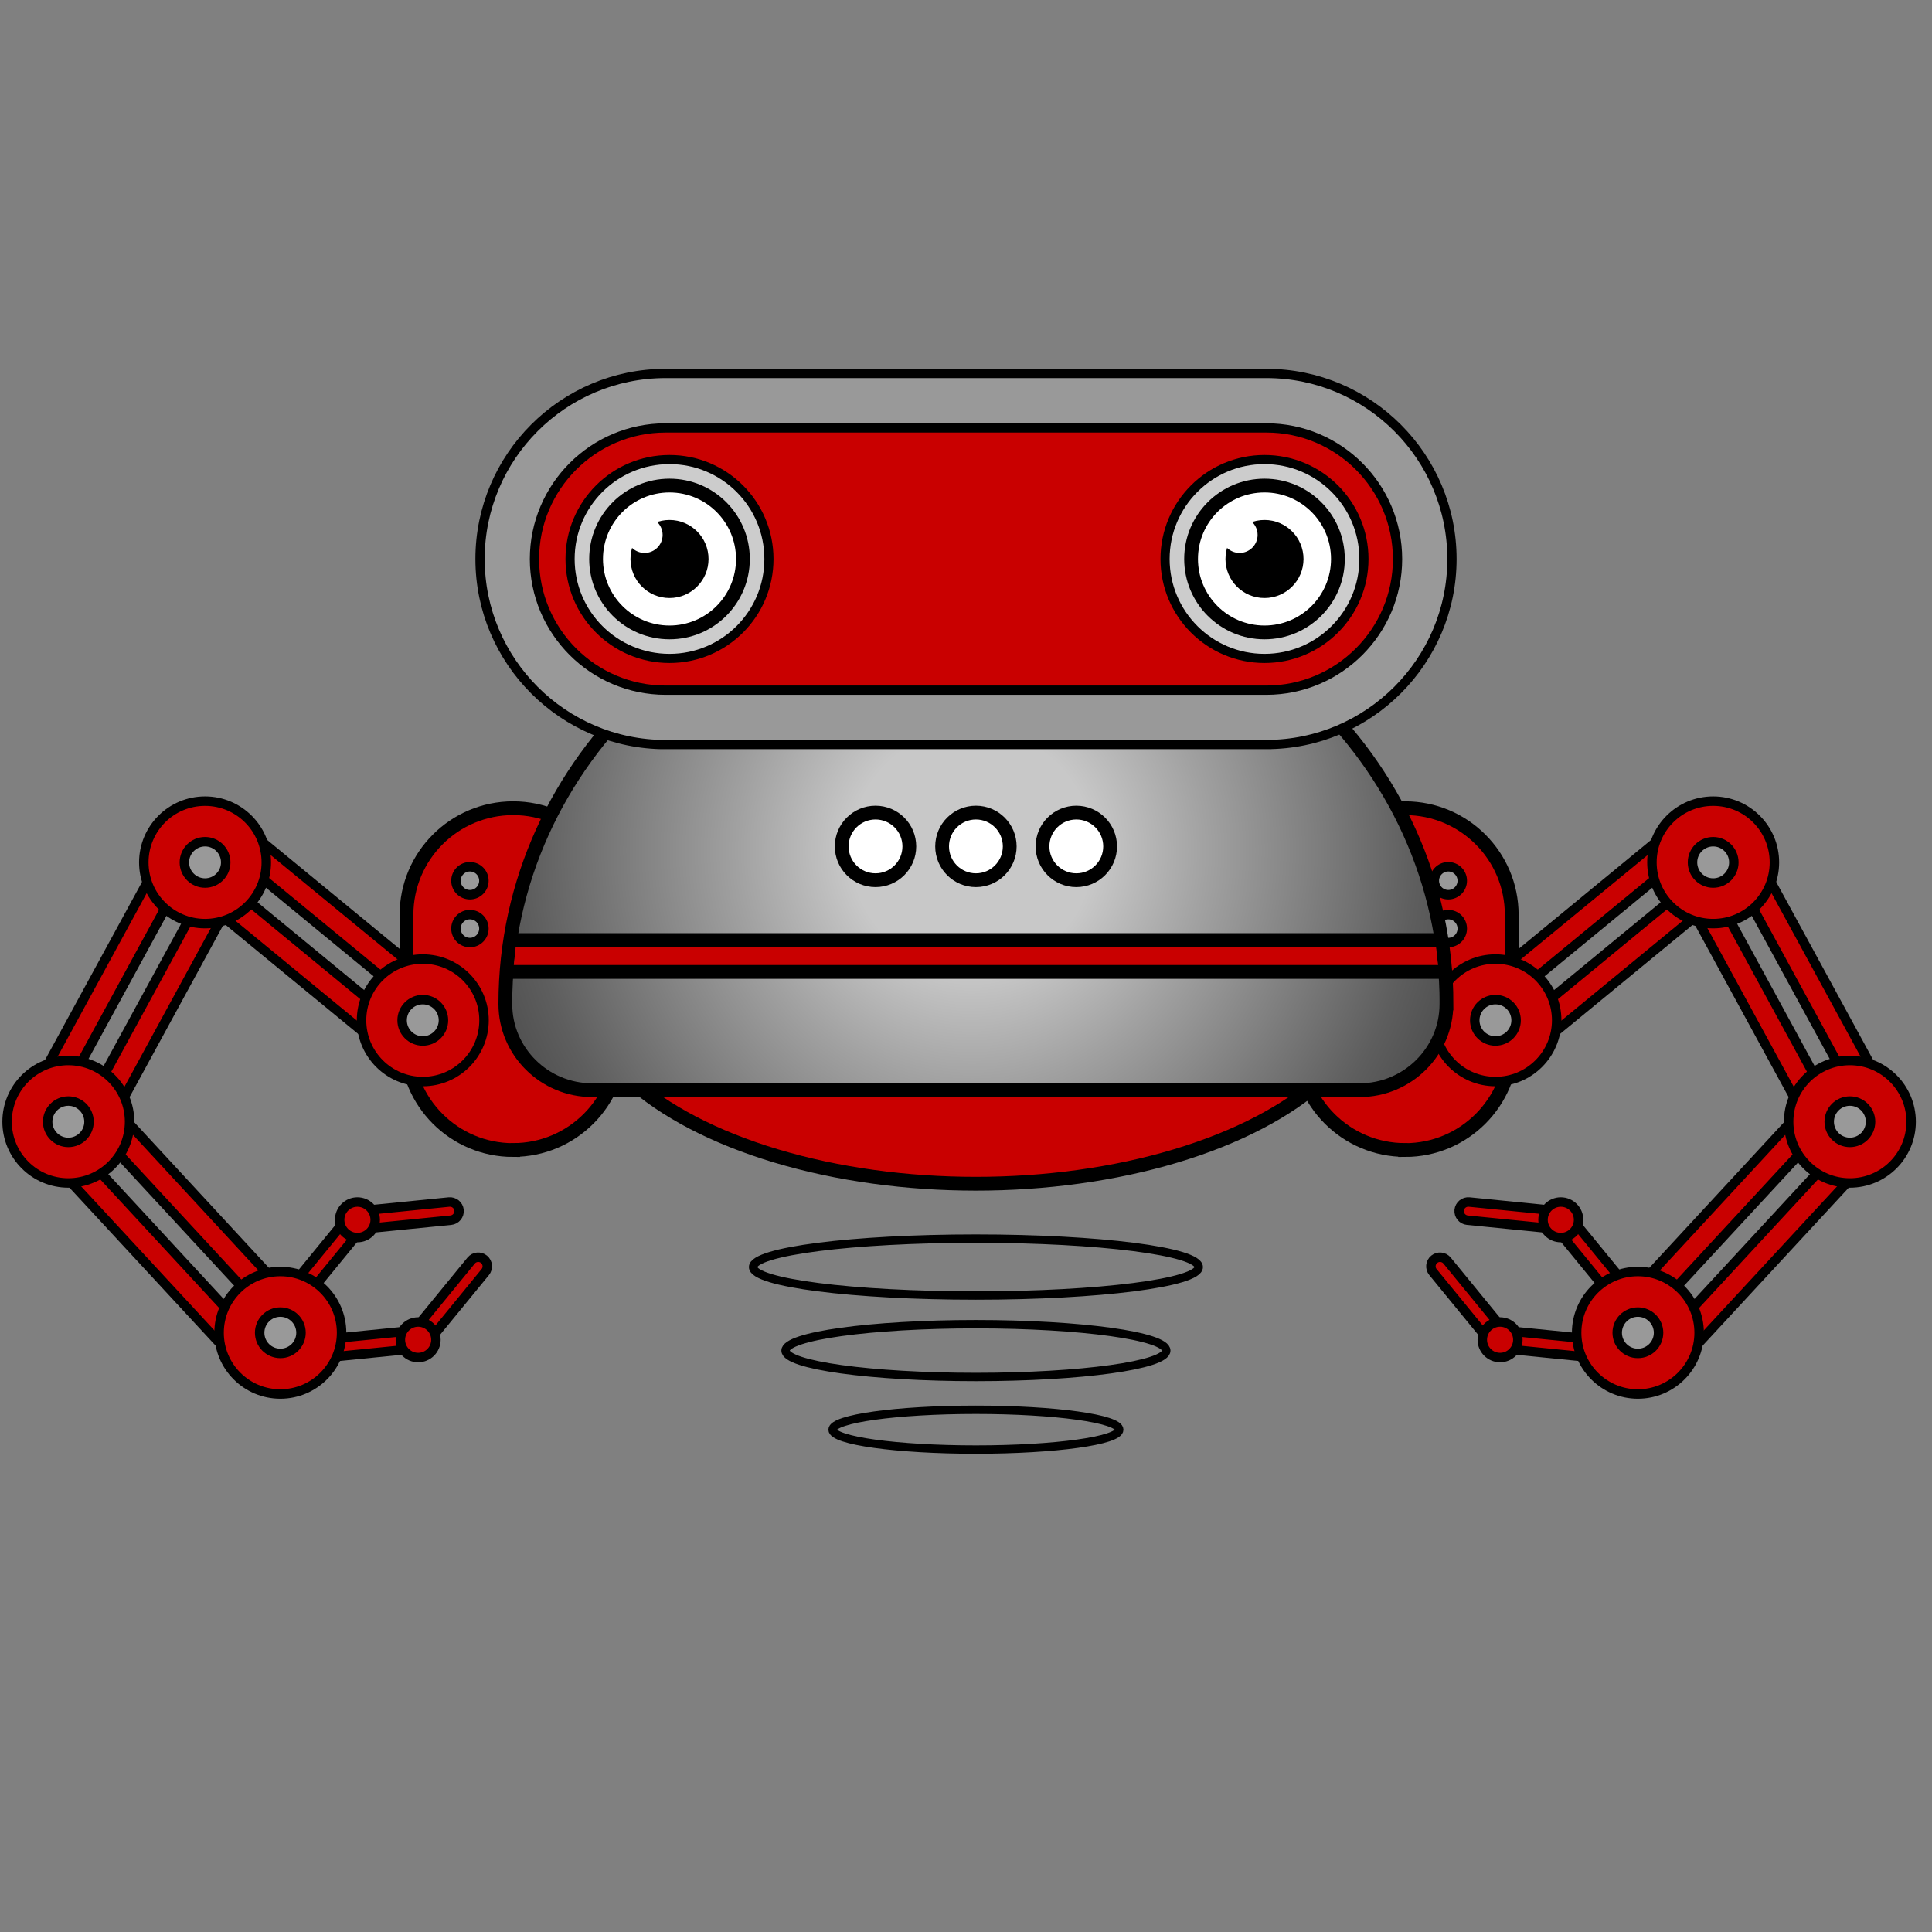 <?xml version="1.0" encoding="UTF-8"?><svg id="Robos" xmlns="http://www.w3.org/2000/svg" xmlns:xlink="http://www.w3.org/1999/xlink" viewBox="0 0 300 300"><rect x="0" y="0" width="300" height="300" fill="#808080" stroke="none"/><defs><style>.cls-1,.cls-2,.cls-3,.cls-4{fill:#c90000;}.cls-5,.cls-6,.cls-7{fill:#fff;}.cls-8{stroke-width:1.3px;}.cls-8,.cls-6,.cls-7,.cls-9,.cls-10,.cls-11,.cls-12,.cls-13,.cls-2,.cls-14,.cls-3,.cls-4{stroke-miterlimit:10;}.cls-8,.cls-6,.cls-9,.cls-10,.cls-11,.cls-13,.cls-2,.cls-14,.cls-3,.cls-4{stroke:#000;}.cls-8,.cls-6,.cls-9,.cls-13,.cls-2,.cls-14,.cls-3{stroke-linecap:round;}.cls-8,.cls-12{fill:none;}.cls-6,.cls-9,.cls-13,.cls-3{stroke-width:2.14px;}.cls-7{stroke-width:.26px;}.cls-7,.cls-12{stroke:#999;}.cls-9{fill:url(#radial-gradient);}.cls-10{fill:#ccc;stroke-width:1.42px;}.cls-11,.cls-14{fill:#999;}.cls-11,.cls-4{stroke-width:1.44px;}.cls-12{stroke-width:2.82px;}.cls-13{fill:#fa2e19;}.cls-2,.cls-14{stroke-width:1.47px;}</style><symbol id="Robot_arm_3" viewBox="0 0 96.95 93.53"><g><path class="cls-3" d="M79.32,54.91h0c9.15,0,16.56-7.41,16.56-16.56V18.4c0-9.15-7.41-16.56-16.56-16.56h0c-9.15,0-16.56,7.41-16.56,16.56v19.96c0,9.15,7.41,16.56,16.56,16.56Z"/><circle class="cls-14" cx="72.61" cy="13.1" r="2.17"/><circle class="cls-14" cx="72.61" cy="20.53" r="2.17"/><g><polygon class="cls-2" points="35.33 8.62 66.68 34.41 69.46 31.02 38.11 5.24 35.33 8.62"/><polygon class="cls-2" points="29.97 15.14 61.32 40.92 64.1 37.54 32.76 11.75 29.97 15.14"/></g><g><circle class="cls-2" cx="65.29" cy="34.77" r="9.51"/><circle class="cls-14" cx="65.29" cy="34.77" r="3.21"/></g><g><polygon class="cls-2" points="8.5 48.19 27.92 12.55 24.07 10.46 4.65 46.1 8.5 48.19"/><polygon class="cls-2" points="15.91 52.23 35.32 16.59 31.48 14.49 12.06 50.13 15.91 52.23"/></g><g><circle class="cls-2" cx="31.48" cy="10.25" r="9.51"/><circle class="cls-14" cx="31.48" cy="10.25" r="3.21"/></g><g><polygon class="cls-2" points="37.06 82.03 9.5 52.23 6.29 55.21 33.85 85 37.06 82.03"/><polygon class="cls-2" points="43.25 76.3 15.69 46.5 12.48 49.48 40.04 79.27 43.25 76.3"/></g><g><circle class="cls-2" cx="10.25" cy="50.52" r="9.51"/><circle class="cls-14" cx="10.25" cy="50.52" r="3.21"/></g><g><g><path class="cls-2" d="M65.84,84.17h0c-.08-.78-.77-1.34-1.55-1.27l-14.23,1.42c-.78,.08-1.34,.77-1.27,1.55h0c.08,.78,.77,1.34,1.55,1.27l14.23-1.42c.78-.08,1.34-.77,1.27-1.55Z"/><path class="cls-2" d="M63.95,85.13h0c.6,.49,1.49,.41,1.99-.2l9.05-11.06c.49-.6,.41-1.49-.2-1.99h0c-.6-.49-1.49-.41-1.99,.2l-9.05,11.06c-.49,.6-.41,1.49,.2,1.99Z"/><circle class="cls-2" cx="64.57" cy="84.38" r="2.76"/></g><g><path class="cls-2" d="M53.87,65.96h0c.08,.78,.77,1.34,1.55,1.27l14.23-1.42c.78-.08,1.34-.77,1.27-1.55h0c-.08-.78-.77-1.34-1.55-1.27l-14.23,1.42c-.78,.08-1.34,.77-1.27,1.55Z"/><path class="cls-2" d="M55.76,65h0c-.6-.49-1.49-.41-1.99,.2l-9.05,11.06c-.49,.6-.41,1.49,.2,1.99h0c.6,.49,1.49,.41,1.99-.2l9.05-11.06c.49-.6,.41-1.49-.2-1.99Z"/><circle class="cls-2" cx="55.14" cy="65.75" r="2.76"/></g></g><g><circle class="cls-2" cx="43.17" cy="83.29" r="9.51"/><circle class="cls-14" cx="43.17" cy="83.29" r="3.21"/></g></g></symbol><radialGradient id="radial-gradient" cx="73.53" cy="45.64" fx="73.53" fy="45.64" r="104.36" gradientTransform="matrix(1, 0, 0, 1, 0, 0)" gradientUnits="userSpaceOnUse"><stop offset=".18" stop-color="#c8c8c8"/><stop offset=".35" stop-color="#a1a1a1"/><stop offset=".66" stop-color="#5e5e5e"/><stop offset=".81" stop-color="#454545"/></radialGradient><symbol id="Robot_base_3_2" viewBox="0 0 148.28 139.31"><g><ellipse class="cls-3" cx="74.14" cy="65.12" rx="62.07" ry="32.26"/><g><ellipse class="cls-8" cx="74.14" cy="110.32" rx="34.6" ry="4.42"/><ellipse class="cls-8" cx="74.14" cy="123.29" rx="29.56" ry="4.1"/><ellipse class="cls-8" cx="74.14" cy="135.57" rx="22.26" ry="3.09"/></g><path class="cls-9" d="M147.21,69.39C147.21,31.66,114.5,1.07,74.14,1.07S1.07,31.66,1.07,69.39h0v.1c0,7.38,6.08,13.36,13.46,13.36h119.21c7.38,0,13.46-5.98,13.46-13.36v-.1h0Z"/><g><circle class="cls-6" cx="89.73" cy="45" r="5.25"/><circle class="cls-6" cx="74.14" cy="45" r="5.25"/><circle class="cls-6" cx="58.55" cy="45" r="5.25"/></g><polygon class="cls-1" points="2.27 64.49 146.01 64.49 145.47 59.54 2.79 59.54 2.27 64.49"/><line class="cls-13" x1="1.31" y1="64.49" x2="146.97" y2="64.49"/><line class="cls-13" x1="146.01" y1="59.54" x2="2.27" y2="59.54"/></g></symbol><symbol id="Robot_eyes_1_2" viewBox="0 0 152.36 59.06"><g><path class="cls-11" d="M122.83,58.35H29.53C13.64,58.35,.72,45.42,.72,29.53S13.64,.72,29.53,.72H122.83c15.89,0,28.81,12.93,28.81,28.81s-12.93,28.81-28.81,28.81Z"/><path class="cls-4" d="M29.53,9.18c-11.22,0-20.36,9.13-20.36,20.36s9.13,20.36,20.36,20.36H122.83c11.22,0,20.36-9.13,20.36-20.36s-9.13-20.36-20.36-20.36H29.53Z"/><ellipse class="cls-7" cx="30.14" cy="29.53" rx="11.83" ry="11.28"/><ellipse class="cls-12" cx="30.14" cy="29.53" rx="14.59" ry="13.91"/><g><circle class="cls-10" cx="30.14" cy="29.53" r="15.44"/><g><circle cx="30.14" cy="29.53" r="12.47"/><circle class="cls-5" cx="30.14" cy="29.53" r="10.33"/><circle cx="30.14" cy="29.53" r="6.06"/><circle class="cls-5" cx="26.27" cy="25.79" r="2.8"/></g></g><ellipse class="cls-7" cx="122.53" cy="29.53" rx="11.83" ry="11.28"/><ellipse class="cls-12" cx="122.53" cy="29.53" rx="14.59" ry="13.91"/><g><circle class="cls-10" cx="122.53" cy="29.53" r="15.44"/><g><circle cx="122.53" cy="29.53" r="12.47"/><circle class="cls-5" cx="122.53" cy="29.53" r="10.33"/><circle cx="122.53" cy="29.53" r="6.06"/><circle class="cls-5" cx="118.66" cy="25.79" r="2.8"/></g></g></g></symbol></defs><use width="96.95" height="93.53" transform="translate(.36 123.66)" xlink:href="#Robot_arm_3"/><use width="96.95" height="93.53" transform="translate(297.5 123.66) rotate(-180) scale(1 -1)" xlink:href="#Robot_arm_3"/><use width="148.28" height="139.31" transform="translate(77.4 86.43)" xlink:href="#Robot_base_3_2"/><use width="152.36" height="59.06" transform="translate(73.82 57.27)" xlink:href="#Robot_eyes_1_2"/></svg>